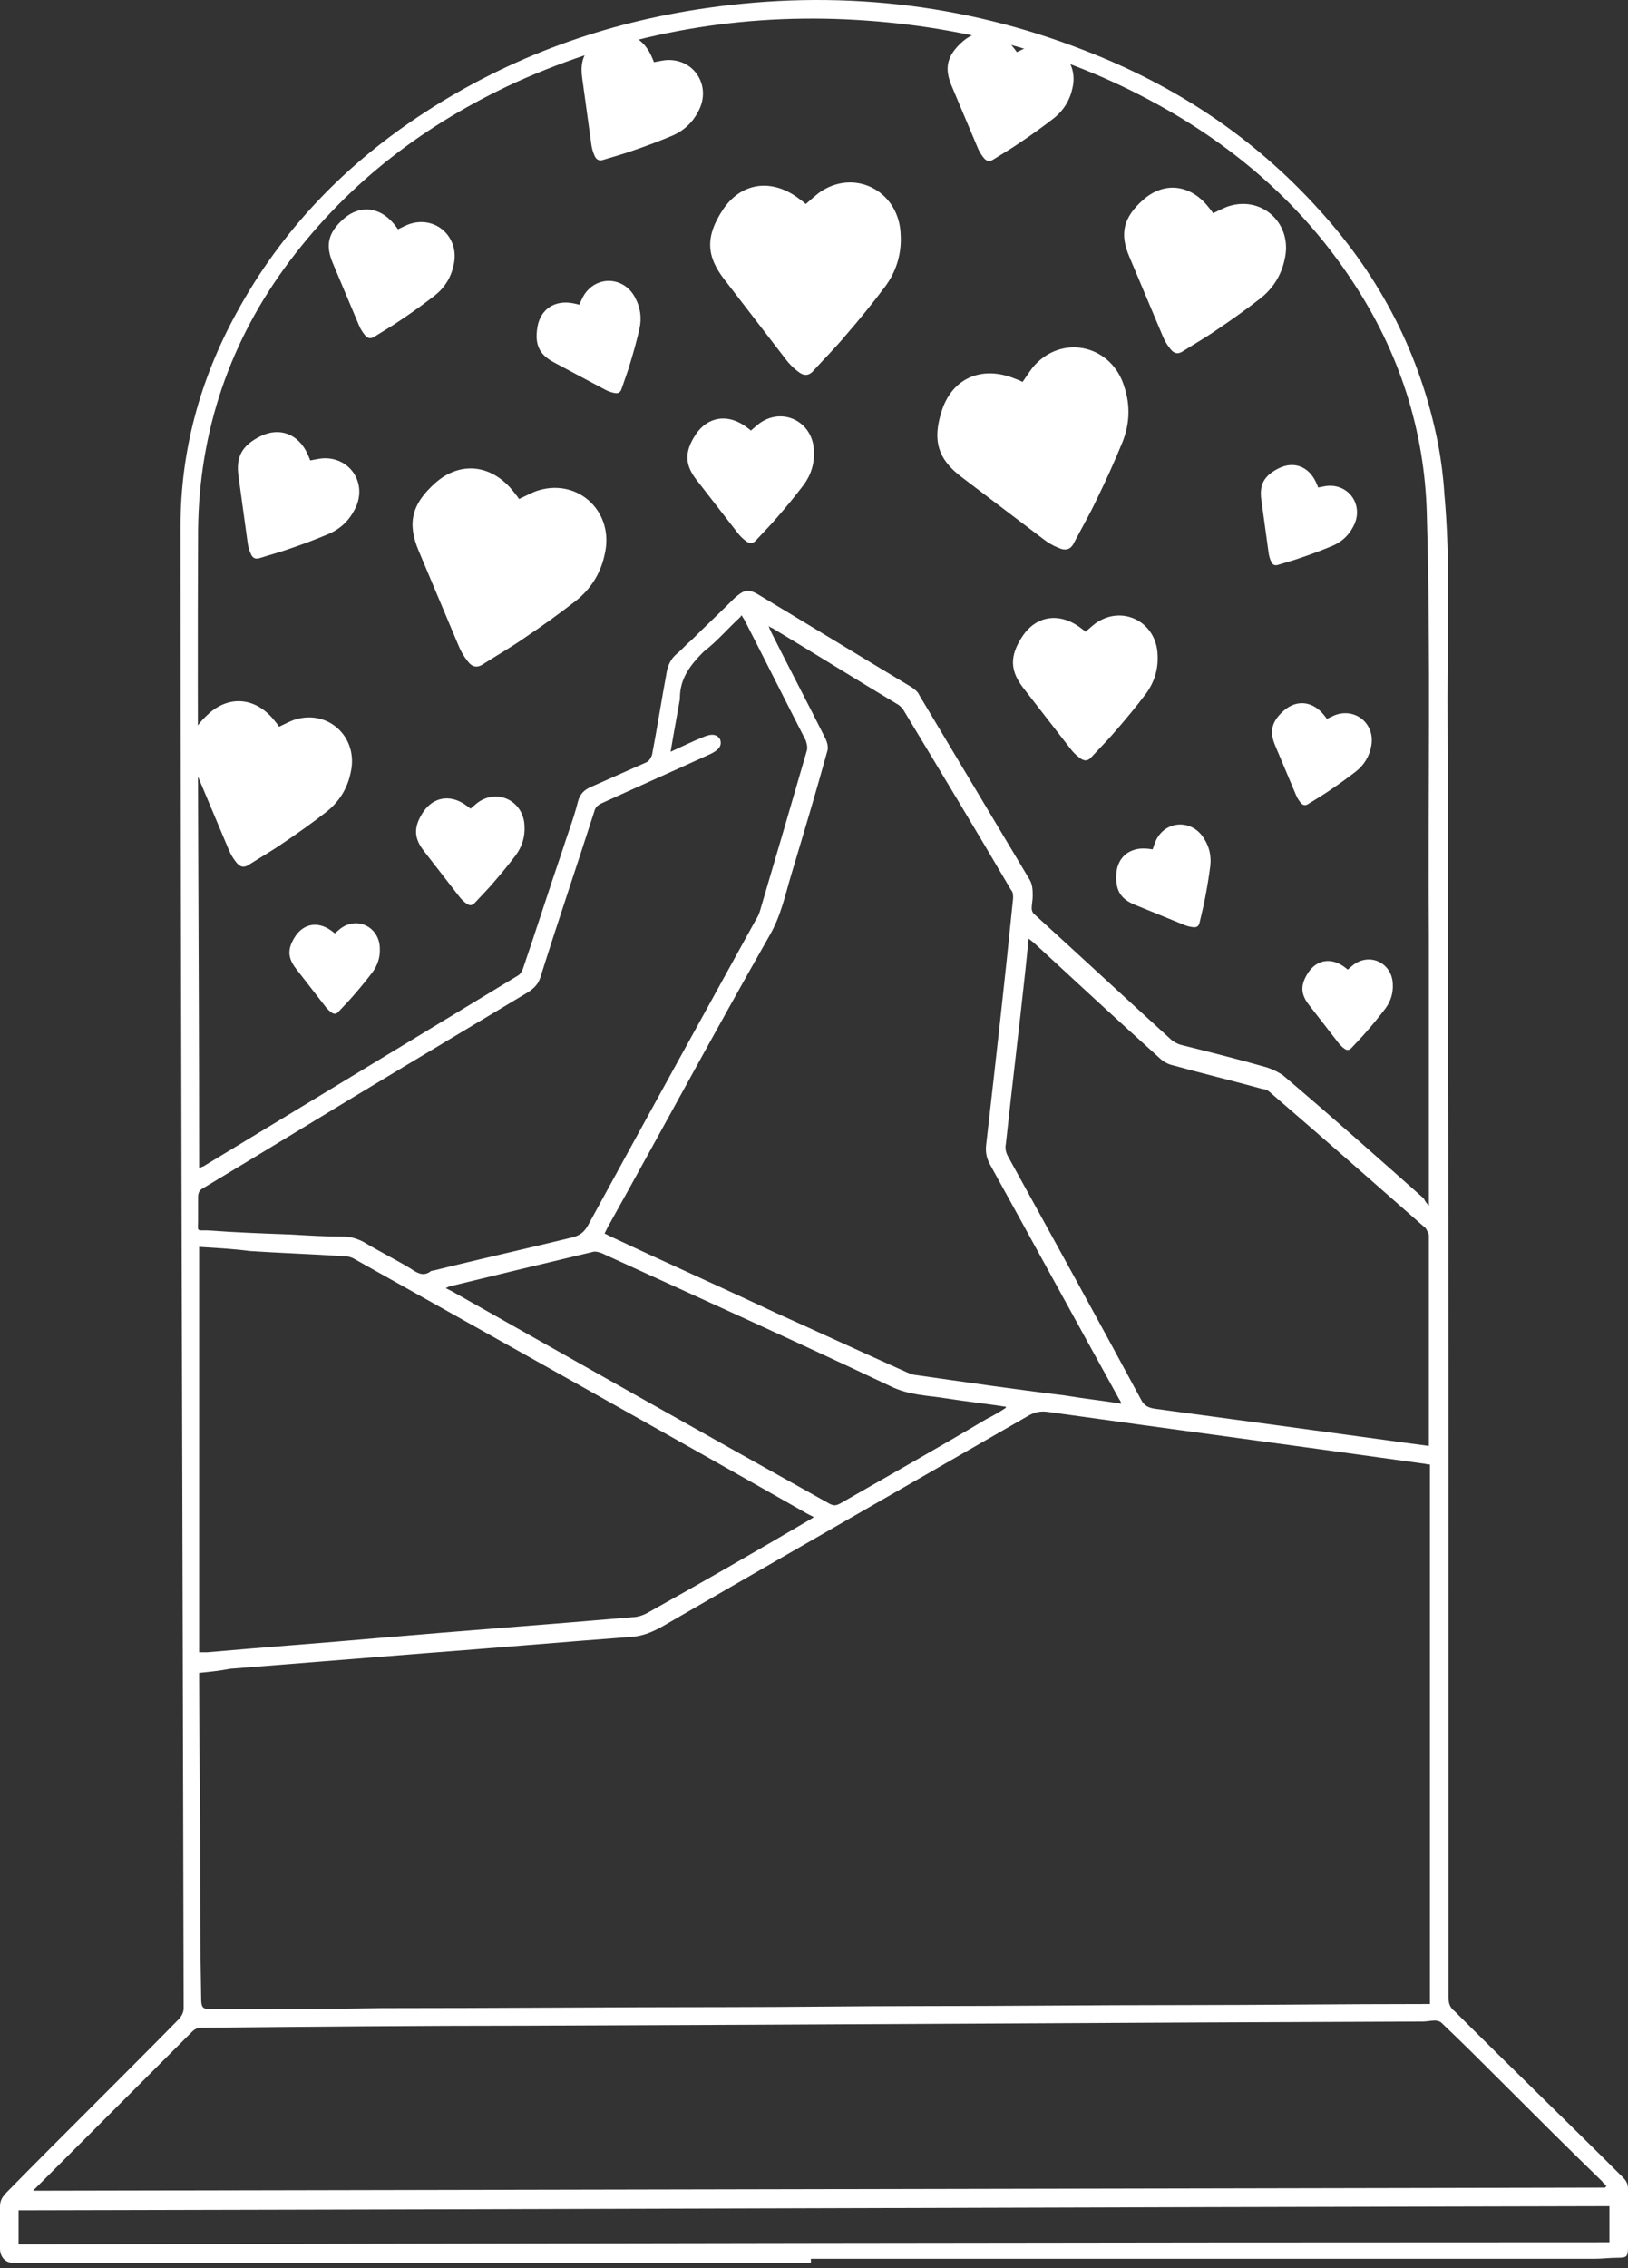 <svg viewBox="0 0 125 174" fill="none" xmlns="http://www.w3.org/2000/svg">
<rect x="0" y="0" width="125" height="174" fill="#333333" stroke="none"/>
<path d="M62.262 173.611C42.142 173.611 21.942 173.611 1.822 173.611C1.584 173.611 1.267 173.611 1.03 173.611C0.396 173.611 0 173.136 0 172.503C0 171.395 0 170.366 0 169.259C0 168.784 0.238 168.467 0.554 168.151C4.911 163.719 9.347 159.366 13.704 154.935C13.942 154.697 14.1 154.381 14.1 154.064C14.021 116.157 13.863 78.25 13.863 40.343C13.863 34.566 15.368 29.106 18.14 24.041C21.625 17.631 26.537 12.566 32.636 8.609C39.211 4.336 46.499 1.724 54.262 0.617C64.163 -0.808 73.907 0.221 83.254 3.861C90.225 6.552 96.245 10.509 101.315 16.128C105.989 21.271 109.078 27.207 110.425 34.092C110.662 35.358 110.821 36.624 110.9 37.89C111.375 43.113 111.138 48.416 111.138 53.639C111.217 76.351 111.217 99.064 111.217 121.776C111.217 132.301 111.217 142.747 111.217 153.273C111.217 153.748 111.375 154.064 111.692 154.302C115.97 158.575 120.326 162.769 124.604 167.043C124.921 167.359 125 167.597 125 167.992C125 169.417 125 170.92 125 172.345C125 173.136 124.921 173.215 124.208 173.215C123.574 173.215 123.02 173.295 122.386 173.295C102.345 173.295 82.304 173.295 62.262 173.295C62.262 173.453 62.262 173.532 62.262 173.611ZM109.712 92.495C109.712 92.179 109.712 92.02 109.712 91.862C109.712 85.215 109.712 78.646 109.712 71.999C109.632 61.157 109.87 50.315 109.553 39.473C109.395 32.984 107.414 26.969 103.85 21.588C100.048 15.811 94.978 11.379 88.958 8.055C81.511 3.94 73.511 1.883 64.956 1.487C56.163 1.091 47.687 2.674 39.607 6.314C32.715 9.48 26.854 13.912 22.259 20.005C17.665 26.099 15.288 33.063 15.209 40.66C15.13 56.804 15.288 72.948 15.288 89.092C15.288 89.251 15.288 89.409 15.288 89.646C15.447 89.567 15.526 89.488 15.605 89.488C23.685 84.581 31.686 79.754 39.766 74.847C39.924 74.768 40.082 74.531 40.162 74.293C41.191 71.286 42.142 68.279 43.172 65.272C43.568 64.006 44.043 62.819 44.36 61.552C44.518 60.919 44.835 60.603 45.39 60.365C46.816 59.732 48.242 59.099 49.667 58.466C49.826 58.387 49.984 58.15 50.063 57.912C50.459 55.855 50.776 53.797 51.172 51.66C51.252 51.106 51.489 50.552 51.965 50.157C52.361 49.84 52.677 49.444 53.074 49.128C54.182 48.02 55.291 46.991 56.401 45.883C57.113 45.25 57.43 45.171 58.143 45.567C62.104 47.941 65.985 50.315 69.946 52.689C70.184 52.847 70.501 53.085 70.58 53.322C73.432 58.07 76.204 62.739 79.056 67.488C79.293 67.883 79.293 68.358 79.293 68.754C79.293 69.07 79.214 69.387 79.214 69.704C79.214 69.862 79.293 70.02 79.373 70.099C82.858 73.265 86.344 76.509 89.829 79.675C90.067 79.912 90.383 80.071 90.621 80.15C92.839 80.704 95.057 81.258 97.275 81.891C97.75 82.049 98.226 82.286 98.543 82.524C102.186 85.61 105.751 88.776 109.316 91.941C109.474 92.258 109.553 92.337 109.712 92.495ZM15.288 128.344C15.288 128.582 15.288 128.74 15.288 128.898C15.288 133.172 15.368 137.366 15.368 141.64C15.368 145.517 15.368 149.474 15.447 153.352C15.447 154.064 15.605 154.143 16.239 154.143C20.596 154.143 24.873 154.143 29.23 154.064C38.102 154.064 46.974 153.985 55.846 153.985C60.757 153.985 65.589 153.906 70.501 153.906C77.234 153.906 84.046 153.827 90.779 153.827C96.958 153.827 103.137 153.748 109.316 153.748C109.474 153.748 109.632 153.748 109.791 153.748C109.791 139.899 109.791 126.129 109.791 112.359C109.553 112.359 109.395 112.28 109.236 112.28C99.651 110.934 90.067 109.668 80.482 108.323C79.927 108.244 79.531 108.323 79.056 108.56C69.709 113.941 60.282 119.323 50.855 124.783C50.143 125.179 49.43 125.496 48.558 125.575C43.251 125.97 37.864 126.445 32.557 126.841C27.567 127.237 22.655 127.632 17.665 128.028C16.873 128.186 16.081 128.265 15.288 128.344ZM123.257 167.834C123.257 167.755 123.337 167.755 123.337 167.676C123.257 167.597 123.099 167.518 123.02 167.359C120.406 164.827 117.871 162.294 115.257 159.683C113.752 158.179 112.247 156.676 110.662 155.172C110.583 155.093 110.345 155.014 110.187 155.014C109.87 155.014 109.553 155.093 109.236 155.093C86.344 155.172 63.371 155.33 40.478 155.409C32.082 155.409 23.764 155.489 15.368 155.568C15.13 155.568 14.892 155.726 14.734 155.884C10.773 159.841 6.892 163.719 2.931 167.676C2.852 167.755 2.693 167.913 2.535 168.071C42.855 167.992 83.016 167.913 123.257 167.834ZM86.106 107.69C86.027 107.531 86.027 107.452 85.947 107.373C82.62 101.359 79.293 95.265 75.966 89.251C75.729 88.776 75.65 88.301 75.729 87.747C76.442 81.495 77.155 75.243 77.788 68.912C77.788 68.675 77.788 68.437 77.63 68.279C74.937 63.689 72.164 59.099 69.392 54.509C69.312 54.351 69.075 54.114 68.916 54.034C65.748 52.135 62.579 50.157 59.411 48.257C59.331 48.178 59.173 48.178 59.015 48.02C59.094 48.257 59.173 48.416 59.252 48.574C60.599 51.264 62.025 53.955 63.371 56.646C63.53 56.962 63.609 57.358 63.53 57.596C62.658 60.761 61.708 63.926 60.757 67.092C60.282 68.675 59.965 70.257 59.094 71.761C54.895 79.121 50.855 86.639 46.657 94.157C46.578 94.315 46.499 94.474 46.419 94.632C46.578 94.711 46.736 94.79 46.895 94.869C51.093 96.848 55.371 98.747 59.569 100.725C62.738 102.15 65.827 103.574 68.996 104.999C69.392 105.157 69.788 105.395 70.184 105.474C74.065 106.028 77.868 106.582 81.749 107.056C83.175 107.294 84.601 107.452 86.106 107.69ZM15.288 95.661C15.288 106.028 15.288 116.395 15.288 126.762C15.526 126.762 15.684 126.762 15.922 126.762C20.358 126.366 24.794 126.049 29.23 125.654C35.646 125.1 42.142 124.625 48.558 124.071C48.954 124.071 49.43 123.913 49.826 123.675C53.945 121.38 58.064 119.006 62.104 116.632C62.262 116.553 62.342 116.474 62.5 116.395C62.342 116.316 62.183 116.236 62.025 116.157C50.459 109.589 38.815 103.1 27.25 96.61C27.012 96.452 26.695 96.373 26.378 96.373C24.002 96.215 21.546 96.135 19.17 95.977C17.982 95.819 16.635 95.74 15.288 95.661ZM51.489 57.675C52.361 57.279 53.153 56.883 53.945 56.567C54.658 56.25 55.054 56.329 55.291 56.725C55.45 57.2 55.212 57.516 54.579 57.833C51.806 59.099 48.954 60.365 46.182 61.632C45.865 61.79 45.707 61.948 45.627 62.265C44.281 66.459 42.855 70.653 41.508 74.927C41.35 75.481 41.033 75.797 40.558 76.114C37.389 78.013 34.221 79.912 31.052 81.812C25.903 84.898 20.754 88.064 15.605 91.15C15.288 91.308 15.209 91.546 15.209 91.862C15.209 92.495 15.209 93.049 15.209 93.682C15.209 94.474 15.051 94.394 15.922 94.394C18.061 94.553 20.2 94.632 22.338 94.711C23.685 94.79 24.953 94.869 26.299 94.869C26.933 94.869 27.408 95.028 27.883 95.265C29.072 95.977 30.339 96.61 31.527 97.323C32.002 97.639 32.478 97.956 33.032 97.56C33.111 97.481 33.191 97.481 33.27 97.481C36.755 96.61 40.32 95.819 43.885 94.948C44.518 94.79 44.835 94.553 45.152 93.999C49.43 86.164 53.707 78.409 57.985 70.653C58.143 70.416 58.302 70.099 58.381 69.783C59.569 65.747 60.757 61.711 61.946 57.596C62.025 57.358 61.946 57.042 61.866 56.804C60.282 53.718 58.777 50.711 57.193 47.624C57.113 47.466 57.034 47.387 56.955 47.228C56.876 47.228 56.876 47.228 56.876 47.308C55.925 48.178 55.054 49.207 54.024 49.998C52.994 51.027 52.202 52.056 52.202 53.559V53.639C51.965 54.984 51.727 56.25 51.489 57.675ZM109.712 110.934C109.712 110.776 109.712 110.697 109.712 110.618C109.712 105.315 109.712 100.092 109.712 94.79C109.712 94.632 109.553 94.394 109.474 94.236C105.513 90.754 101.553 87.272 97.592 83.869C97.433 83.711 97.196 83.553 96.958 83.553C94.661 82.919 92.364 82.366 90.067 81.733C89.671 81.653 89.274 81.416 89.037 81.178C85.789 78.25 82.62 75.322 79.452 72.394C79.293 72.236 79.135 72.157 78.977 71.999C78.897 72.869 78.818 73.581 78.739 74.373C78.264 78.804 77.709 83.315 77.234 87.747C77.155 88.143 77.234 88.459 77.472 88.855C80.878 95.028 84.284 101.2 87.611 107.373C87.849 107.848 88.165 108.006 88.72 108.085C94.582 108.877 100.444 109.668 106.226 110.459C107.335 110.618 108.523 110.776 109.712 110.934ZM123.574 169.259C82.779 169.338 42.063 169.496 1.426 169.575C1.426 170.446 1.426 171.316 1.426 172.187C42.142 172.108 82.858 172.028 123.574 172.028C123.574 171.079 123.574 170.208 123.574 169.259ZM77.234 108.006V107.927C75.729 107.69 74.224 107.531 72.719 107.294C71.293 107.056 69.788 107.056 68.362 106.344C60.995 102.862 53.628 99.538 46.182 96.135C45.944 96.056 45.707 95.977 45.469 96.056C41.825 96.927 38.181 97.797 34.617 98.668C34.537 98.668 34.379 98.747 34.221 98.826C34.379 98.905 34.537 98.984 34.696 99.064C44.36 104.524 54.024 109.985 63.688 115.366C64.005 115.524 64.163 115.524 64.48 115.366C68.203 113.229 72.006 111.092 75.729 108.877C76.204 108.639 76.759 108.323 77.234 108.006Z" fill="white"/>
<path d="M61.867 15.653C62.342 15.257 62.738 14.861 63.134 14.624C65.827 12.962 69.075 14.782 69.154 18.027C69.233 19.451 68.837 20.797 67.966 21.984C67.015 23.25 65.986 24.516 64.956 25.703C64.164 26.653 63.292 27.523 62.5 28.394C62.104 28.869 61.708 28.869 61.233 28.473C60.916 28.235 60.599 27.919 60.361 27.602C58.777 25.545 57.193 23.487 55.608 21.43C54.262 19.689 54.103 18.185 55.529 16.048C56.876 14.07 59.094 13.674 61.154 15.099C61.47 15.336 61.708 15.494 61.867 15.653ZM61.946 27.128C62.659 26.336 63.292 25.624 63.926 24.912C64.956 23.725 65.906 22.538 66.857 21.351C67.728 20.163 68.045 18.818 67.728 17.394C67.57 16.523 67.015 15.811 66.144 15.573C64.956 15.257 64.005 15.573 63.213 16.523C62.183 17.789 61.946 17.789 60.837 16.602C60.124 15.89 59.332 15.573 58.381 15.811C56.48 16.286 55.608 18.976 56.718 20.322C58.46 22.459 60.044 24.674 61.787 26.89C61.708 26.89 61.787 26.969 61.946 27.128Z" fill="white"/>
<path d="M93.143 16.359C93.621 16.14 94.035 15.904 94.414 15.798C96.999 15.034 99.28 17.24 98.634 19.911C98.387 21.094 97.766 22.107 96.787 22.885C95.725 23.71 94.598 24.518 93.489 25.262C92.627 25.863 91.717 26.383 90.873 26.919C90.442 27.22 90.116 27.133 89.81 26.704C89.601 26.44 89.409 26.111 89.282 25.799C88.426 23.766 87.57 21.733 86.714 19.7C85.985 17.979 86.184 16.714 87.828 15.282C89.373 13.961 91.289 14.128 92.676 15.748C92.885 16.012 93.047 16.194 93.143 16.359Z" fill="white"/>
<path d="M83.349 48.468C83.71 48.17 84.01 47.872 84.311 47.694C86.355 46.443 88.821 47.813 88.881 50.255C88.941 51.327 88.64 52.339 87.979 53.233C87.257 54.186 86.476 55.139 85.694 56.032C85.093 56.747 84.431 57.402 83.83 58.057C83.529 58.415 83.228 58.415 82.868 58.117C82.627 57.938 82.386 57.7 82.206 57.462C81.003 55.913 79.801 54.364 78.598 52.816C77.576 51.506 77.456 50.374 78.538 48.766C79.56 47.277 81.244 46.979 82.808 48.051C83.048 48.23 83.228 48.349 83.349 48.468Z" fill="white"/>
<path d="M78.515 29.303C78.88 28.789 79.168 28.297 79.496 27.96C81.72 25.62 85.405 26.543 86.334 29.699C86.786 31.072 86.748 32.494 86.199 33.887C85.592 35.378 84.908 36.891 84.202 38.325C83.669 39.465 83.037 40.547 82.483 41.609C82.216 42.179 81.825 42.284 81.252 42.022C80.877 41.874 80.481 41.648 80.163 41.4C78.059 39.805 75.955 38.21 73.85 36.614C72.064 35.266 71.513 33.836 72.361 31.367C73.171 29.073 75.258 28.099 77.665 28.949C78.04 29.098 78.317 29.189 78.515 29.303Z" fill="white"/>
<path d="M39.852 38.285C40.425 38.023 40.92 37.74 41.374 37.613C44.469 36.698 47.199 39.34 46.426 42.537C46.131 43.953 45.387 45.165 44.215 46.097C42.944 47.085 41.595 48.052 40.266 48.942C39.235 49.662 38.146 50.284 37.136 50.927C36.62 51.287 36.229 51.182 35.863 50.669C35.613 50.353 35.383 49.959 35.231 49.586C34.206 47.152 33.182 44.719 32.157 42.285C31.284 40.224 31.522 38.71 33.49 36.995C35.339 35.414 37.633 35.614 39.294 37.554C39.544 37.87 39.737 38.088 39.852 38.285Z" fill="white"/>
<path d="M61.838 16.189C62.244 15.854 62.582 15.519 62.92 15.318C65.221 13.911 67.994 15.452 68.062 18.199C68.129 19.405 67.791 20.545 67.047 21.55C66.235 22.622 65.356 23.694 64.476 24.699C63.8 25.503 63.056 26.24 62.379 26.977C62.041 27.379 61.703 27.379 61.297 27.044C61.026 26.843 60.756 26.575 60.553 26.307C59.2 24.565 57.847 22.823 56.494 21.081C55.344 19.607 55.208 18.333 56.426 16.524C57.576 14.849 59.47 14.514 61.229 15.72C61.5 15.921 61.703 16.055 61.838 16.189Z" fill="white"/>
<path d="M21.426 55.754C21.905 55.535 22.318 55.299 22.697 55.192C25.283 54.428 27.563 56.635 26.917 59.306C26.671 60.489 26.049 61.502 25.07 62.28C24.008 63.105 22.881 63.913 21.772 64.656C20.91 65.258 20.001 65.777 19.156 66.314C18.726 66.615 18.399 66.528 18.094 66.099C17.884 65.835 17.692 65.506 17.566 65.194C16.709 63.161 15.854 61.128 14.998 59.095C14.268 57.374 14.467 56.109 16.111 54.676C17.656 53.356 19.572 53.523 20.959 55.143C21.169 55.407 21.33 55.589 21.426 55.754Z" fill="white"/>
<path d="M57.652 33.034C57.968 32.774 58.231 32.513 58.494 32.357C60.283 31.262 62.44 32.461 62.493 34.598C62.546 35.536 62.282 36.422 61.704 37.204C61.072 38.038 60.388 38.871 59.704 39.653C59.178 40.279 58.599 40.852 58.073 41.425C57.81 41.738 57.547 41.738 57.231 41.477C57.021 41.321 56.81 41.112 56.653 40.904C55.6 39.549 54.548 38.194 53.495 36.839C52.601 35.692 52.496 34.702 53.443 33.295C54.337 31.992 55.811 31.732 57.179 32.67C57.389 32.826 57.547 32.93 57.652 33.034Z" fill="white"/>
<path d="M36.123 62.045C36.393 61.822 36.619 61.599 36.844 61.465C38.378 60.526 40.227 61.554 40.272 63.386C40.317 64.19 40.092 64.949 39.596 65.619C39.054 66.334 38.468 67.049 37.882 67.719C37.431 68.255 36.935 68.746 36.484 69.237C36.258 69.505 36.033 69.505 35.762 69.282C35.582 69.148 35.401 68.969 35.266 68.791C34.364 67.629 33.462 66.468 32.56 65.306C31.793 64.324 31.703 63.475 32.515 62.269C33.282 61.152 34.544 60.929 35.717 61.733C35.897 61.867 36.033 61.956 36.123 62.045Z" fill="white"/>
<path d="M78.073 4C78.446 3.83 78.767 3.646 79.062 3.563C81.073 2.969 82.847 4.685 82.344 6.763C82.152 7.683 81.669 8.47 80.907 9.076C80.082 9.718 79.205 10.346 78.342 10.924C77.672 11.392 76.965 11.796 76.308 12.214C75.973 12.447 75.719 12.38 75.481 12.046C75.319 11.841 75.169 11.585 75.071 11.342C74.405 9.761 73.739 8.18 73.073 6.599C72.506 5.26 72.661 4.276 73.94 3.162C75.141 2.135 76.632 2.265 77.71 3.525C77.873 3.73 77.999 3.872 78.073 4Z" fill="white"/>
<path d="M30.554 17.592C30.926 17.422 31.248 17.239 31.542 17.156C33.553 16.562 35.327 18.278 34.825 20.355C34.633 21.275 34.149 22.063 33.388 22.668C32.562 23.31 31.686 23.939 30.823 24.517C30.153 24.985 29.445 25.389 28.788 25.806C28.453 26.04 28.199 25.972 27.962 25.639C27.799 25.433 27.65 25.177 27.551 24.935C26.885 23.354 26.22 21.773 25.554 20.191C24.987 18.852 25.141 17.869 26.42 16.755C27.622 15.728 29.112 15.857 30.191 17.117C30.354 17.323 30.479 17.464 30.554 17.592Z" fill="white"/>
<path d="M44.471 23.382C44.627 23.068 44.742 22.772 44.893 22.557C45.909 21.076 48.016 21.258 48.804 22.911C49.174 23.626 49.278 24.411 49.099 25.225C48.897 26.098 48.654 26.99 48.392 27.84C48.199 28.514 47.947 29.165 47.736 29.797C47.64 30.134 47.434 30.226 47.096 30.132C46.877 30.084 46.639 29.994 46.443 29.886C45.146 29.195 43.849 28.503 42.551 27.812C41.451 27.228 41.022 26.49 41.27 25.058C41.514 23.727 42.575 23.007 43.973 23.262C44.193 23.311 44.353 23.337 44.471 23.382Z" fill="white"/>
<path d="M23.816 35.326C24.219 35.258 24.577 35.164 24.883 35.16C26.98 35.107 28.249 37.223 27.226 39.1C26.802 39.939 26.132 40.575 25.239 40.962C24.276 41.369 23.267 41.749 22.283 42.084C21.515 42.362 20.727 42.569 19.985 42.803C19.6 42.942 19.373 42.811 19.23 42.427C19.125 42.187 19.047 41.901 19.015 41.641C18.781 39.942 18.547 38.242 18.313 36.542C18.112 35.102 18.516 34.192 20.04 33.447C21.466 32.766 22.872 33.277 23.588 34.773C23.692 35.014 23.776 35.183 23.816 35.326Z" fill="white"/>
<path d="M50.204 4.77C50.608 4.702 50.966 4.608 51.272 4.604C53.368 4.551 54.637 6.668 53.615 8.545C53.191 9.383 52.52 10.019 51.628 10.407C50.664 10.813 49.655 11.193 48.672 11.528C47.904 11.807 47.116 12.014 46.373 12.247C45.989 12.387 45.761 12.255 45.618 11.872C45.514 11.631 45.436 11.345 45.404 11.086C45.17 9.386 44.936 7.686 44.702 5.987C44.501 4.547 44.905 3.636 46.428 2.891C47.855 2.21 49.261 2.721 49.976 4.218C50.081 4.458 50.165 4.627 50.204 4.77Z" fill="white"/>
<path d="M101.207 37.401C101.527 37.347 101.811 37.272 102.053 37.269C103.714 37.227 104.719 38.904 103.909 40.391C103.573 41.055 103.042 41.558 102.335 41.865C101.572 42.187 100.772 42.489 99.994 42.754C99.385 42.974 98.761 43.139 98.173 43.323C97.869 43.434 97.688 43.33 97.575 43.026C97.492 42.835 97.43 42.609 97.405 42.403C97.219 41.057 97.034 39.711 96.849 38.364C96.69 37.223 97.01 36.502 98.217 35.912C99.346 35.373 100.46 35.778 101.027 36.963C101.109 37.154 101.176 37.288 101.207 37.401Z" fill="white"/>
<path d="M103.482 74.39C103.708 74.204 103.895 74.017 104.083 73.906C105.361 73.124 106.902 73.98 106.94 75.506C106.977 76.177 106.789 76.809 106.376 77.368C105.925 77.963 105.436 78.559 104.948 79.117C104.572 79.564 104.159 79.974 103.783 80.383C103.595 80.606 103.407 80.606 103.181 80.42C103.031 80.309 102.881 80.16 102.768 80.011C102.016 79.043 101.265 78.075 100.513 77.107C99.874 76.288 99.799 75.581 100.475 74.576C101.114 73.645 102.167 73.459 103.144 74.129C103.294 74.241 103.407 74.315 103.482 74.39Z" fill="white"/>
<path d="M25.705 71.612C25.93 71.426 26.118 71.24 26.306 71.128C27.584 70.346 29.125 71.202 29.162 72.729C29.2 73.399 29.012 74.032 28.599 74.59C28.148 75.186 27.659 75.781 27.171 76.34C26.795 76.786 26.381 77.196 26.005 77.605C25.817 77.829 25.63 77.829 25.404 77.642C25.254 77.531 25.103 77.382 24.991 77.233C24.239 76.265 23.487 75.297 22.736 74.329C22.097 73.51 22.021 72.803 22.698 71.798C23.337 70.867 24.389 70.681 25.366 71.351C25.517 71.463 25.63 71.537 25.705 71.612Z" fill="white"/>
<path d="M88.499 65.168C88.612 64.864 88.689 64.581 88.808 64.369C89.601 62.91 91.556 62.878 92.439 64.323C92.846 64.946 93.016 65.658 92.929 66.423C92.826 67.245 92.687 68.088 92.528 68.895C92.414 69.533 92.244 70.155 92.111 70.757C92.054 71.076 91.873 71.18 91.554 71.126C91.347 71.102 91.12 71.043 90.93 70.962C89.671 70.449 88.412 69.936 87.154 69.424C86.086 68.992 85.622 68.354 85.714 67.013C85.812 65.766 86.719 65.003 88.029 65.105C88.236 65.129 88.385 65.138 88.499 65.168Z" fill="white"/>
<path d="M101.878 55.155C102.173 55.02 102.427 54.875 102.661 54.809C104.254 54.339 105.659 55.698 105.261 57.344C105.109 58.072 104.726 58.696 104.123 59.176C103.469 59.684 102.774 60.182 102.091 60.64C101.56 61.011 100.999 61.331 100.479 61.661C100.214 61.847 100.013 61.793 99.825 61.529C99.696 61.366 99.577 61.163 99.499 60.971C98.972 59.719 98.445 58.466 97.917 57.214C97.468 56.153 97.59 55.374 98.603 54.492C99.555 53.678 100.736 53.781 101.59 54.779C101.719 54.942 101.818 55.054 101.878 55.155Z" fill="white"/>
</svg>
